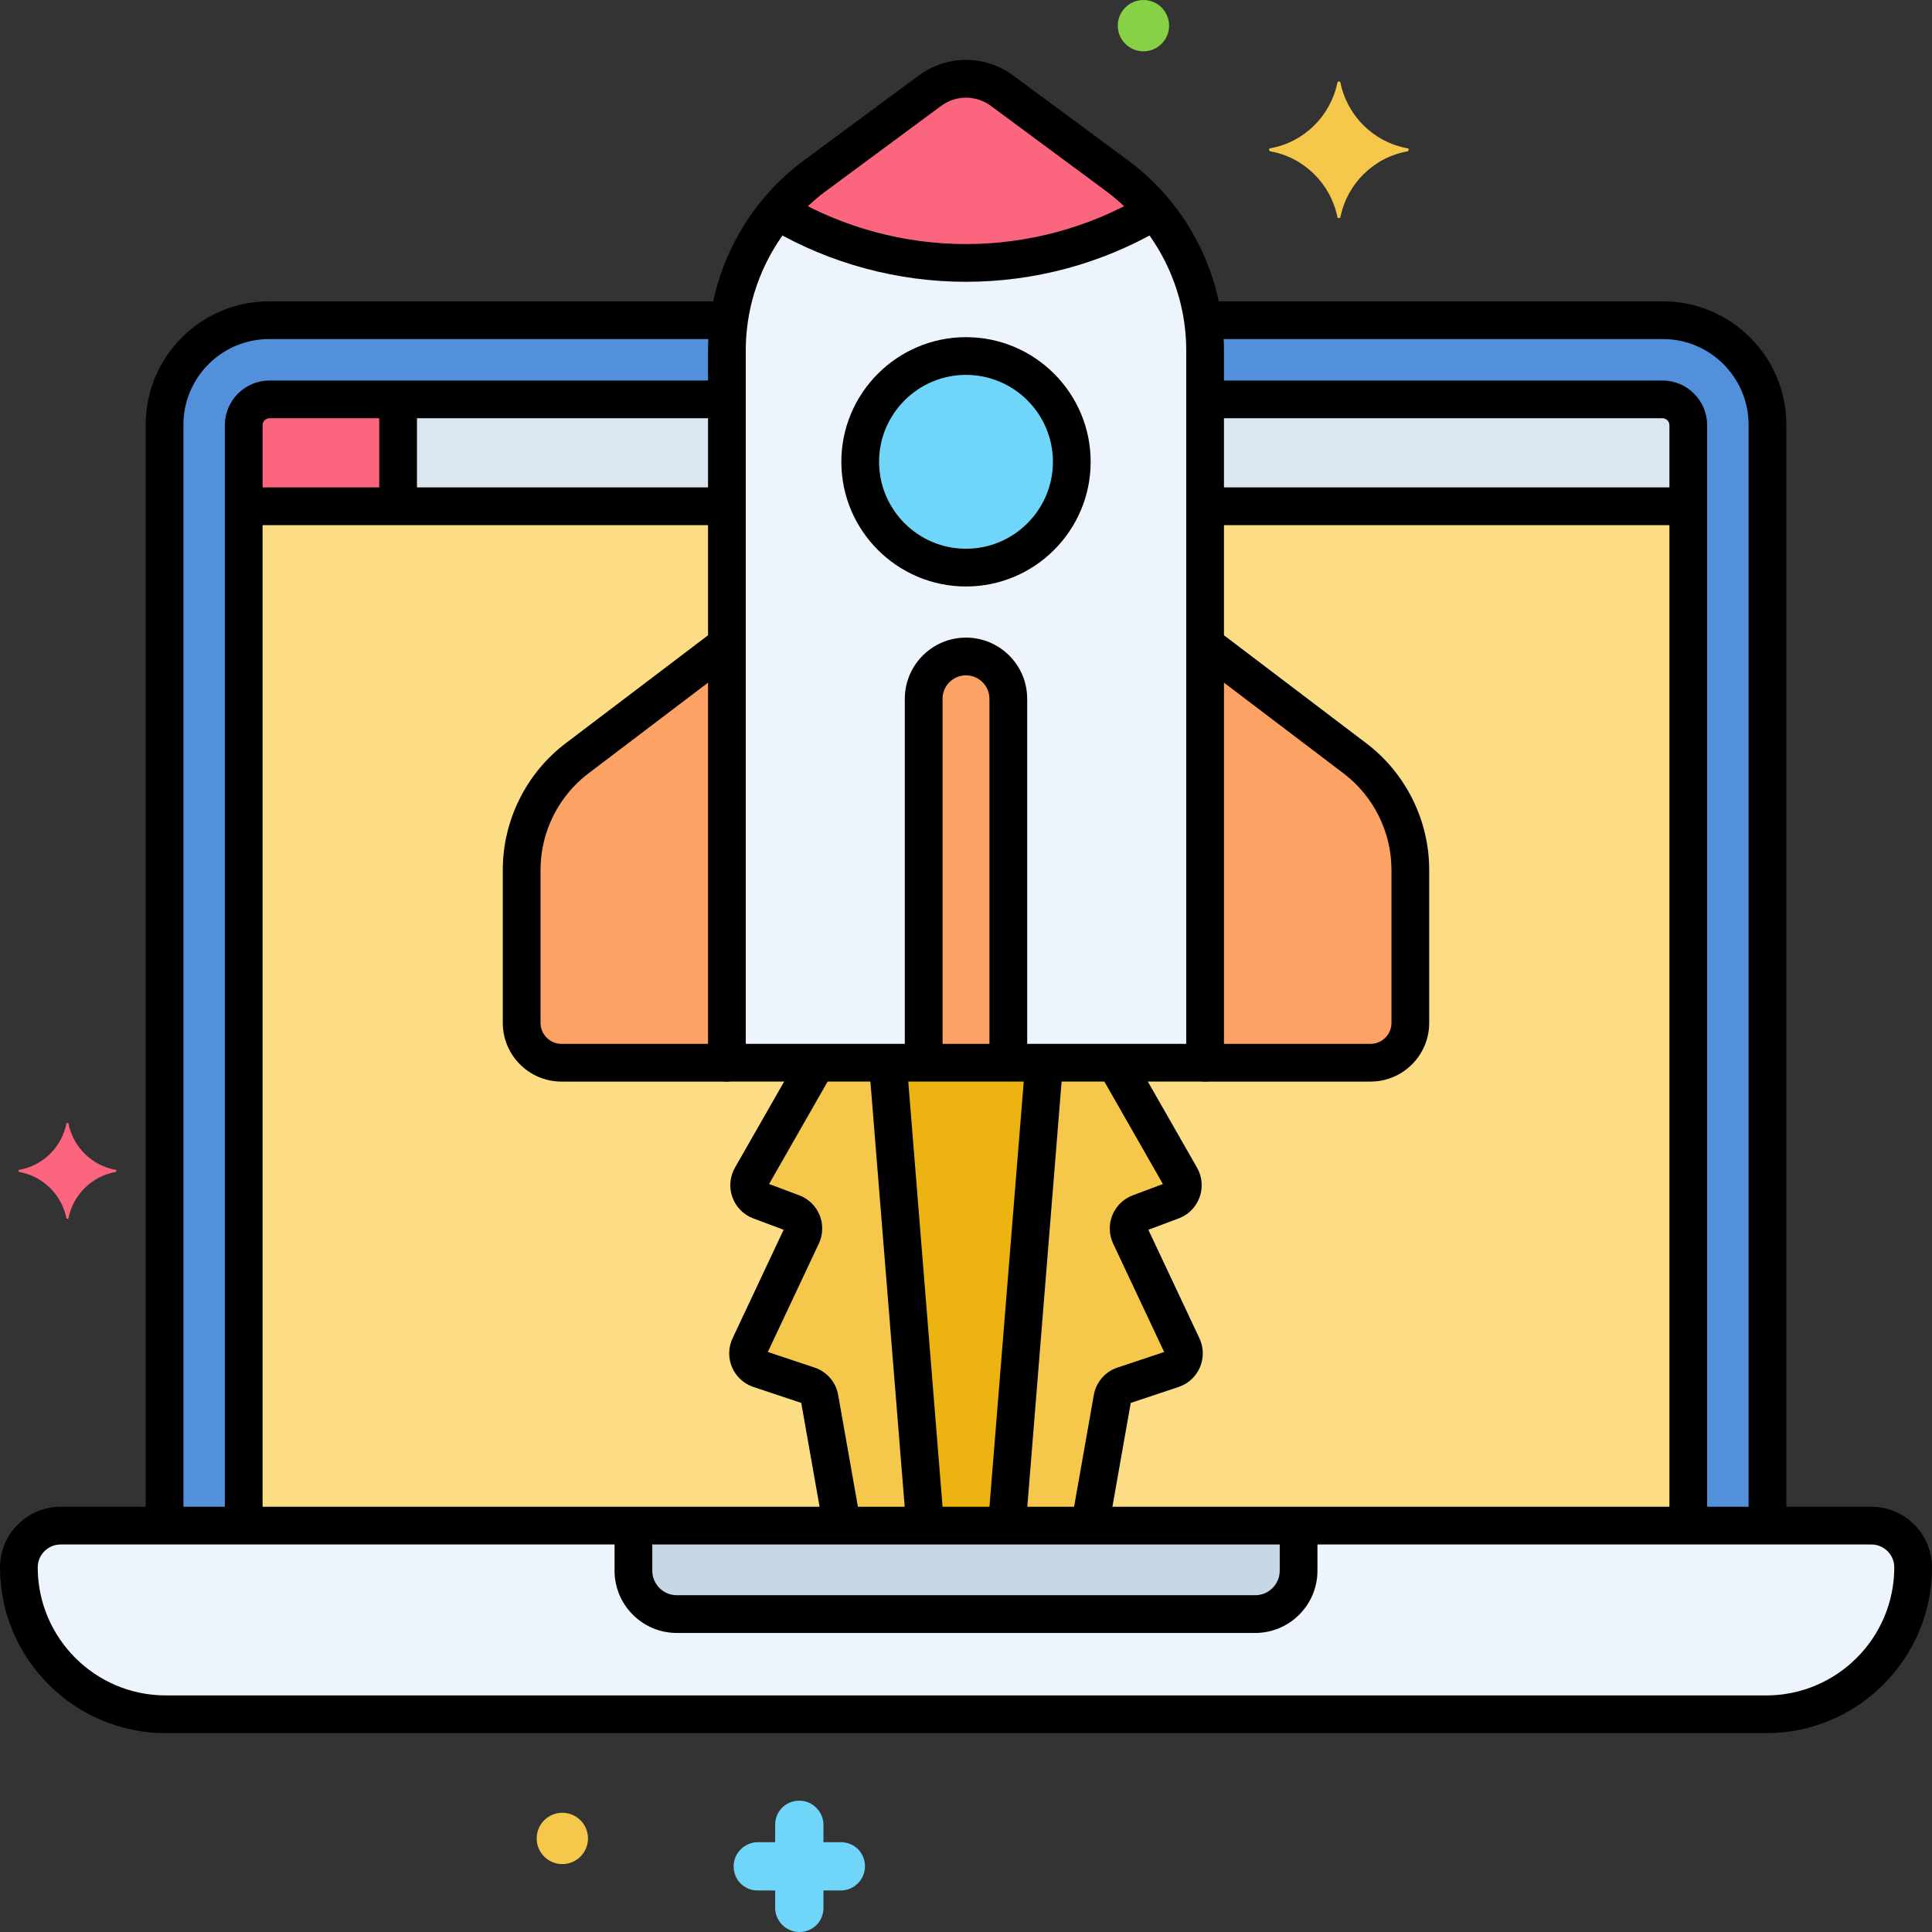 <?xml version="1.0" encoding="utf-8"?>
<!-- Generator: Adobe Illustrator 24.0.0, SVG Export Plug-In . SVG Version: 6.00 Build 0)  -->
<svg version="1.1" xmlns="http://www.w3.org/2000/svg" xmlns:xlink="http://www.w3.org/1999/xlink" x="0px" y="0px"
	 viewBox="0 0 256 256" enable-background="new 0 0 256 256" xml:space="preserve">
<rect x="0" y="0" width="256" height="256" fill="#333333" stroke="none"/>
<g id="Layer_1">
</g>
<g id="Layer_2">
</g>
<g id="Layer_3">
</g>
<g id="Layer_4">
</g>
<g id="Layer_5">
</g>
<g id="Layer_6">
</g>
<g id="Layer_7">
</g>
<g id="Layer_8">
</g>
<g id="Layer_9">
</g>
<g id="Layer_10">
</g>
<g id="Layer_11">
</g>
<g id="Layer_12">
</g>
<g id="Layer_13">
</g>
<g id="Layer_14">
</g>
<g id="Layer_15">
</g>
<g id="Layer_16">
</g>
<g id="Layer_17">
</g>
<g id="Layer_18">
</g>
<g id="Layer_19">
</g>
<g id="Layer_20">
</g>
<g id="Layer_21">
</g>
<g id="Layer_22">
</g>
<g id="Layer_23">
</g>
<g id="Layer_24">
</g>
<g id="Layer_25">
</g>
<g id="Layer_26">
</g>
<g id="Layer_27">
</g>
<g id="Layer_28">
</g>
<g id="Layer_29">
</g>
<g id="Layer_30">
</g>
<g id="Layer_31">
</g>
<g id="Layer_32">
</g>
<g id="Layer_33">
</g>
<g id="Layer_34">
</g>
<g id="Layer_35">
</g>
<g id="Layer_36">
</g>
<g id="Layer_37">
</g>
<g id="Layer_38">
</g>
<g id="Layer_39">
</g>
<g id="Layer_40">
</g>
<g id="Layer_41">
</g>
<g id="Layer_42">
</g>
<g id="Layer_43">
</g>
<g id="Layer_44">
</g>
<g id="Layer_45">
</g>
<g id="Layer_46">
</g>
<g id="Layer_47">
</g>
<g id="Layer_48">
</g>
<g id="Layer_49">
</g>
<g id="Layer_50">
</g>
<g id="Layer_51">
</g>
<g id="Layer_52">
</g>
<g id="Layer_53">
</g>
<g id="Layer_54">
</g>
<g id="Layer_55">
</g>
<g id="Layer_56">
</g>
<g id="Layer_57">
</g>
<g id="Layer_58">
</g>
<g id="Layer_59">
</g>
<g id="Layer_60">
</g>
<g id="Layer_61">
</g>
<g id="Layer_62">
</g>
<g id="Layer_63">
</g>
<g id="Layer_64">
</g>
<g id="Layer_65">
</g>
<g id="Layer_66">
</g>
<g id="Layer_67">
</g>
<g id="Layer_68">
</g>
<g id="Layer_69">
</g>
<g id="Layer_70">
</g>
<g id="Layer_71">
	<g>
		<g>
			<g>
				<path fill="#70D6F9" d="M111.412,244.1h-2.3v-2.3c0-1.7-1.4-3.2-3.2-3.2s-3.2,1.4-3.2,3.2v2.3h-2.3c-1.7,0-3.2,1.4-3.2,3.2
					c0,1.8,1.4,3.2,3.2,3.2h2.3v2.3c0,1.7,1.4,3.2,3.2,3.2s3.2-1.4,3.2-3.2v-2.3h2.3c1.7,0,3.2-1.4,3.2-3.2
					C114.612,245.5,113.212,244.1,111.412,244.1z"/>
			</g>
		</g>
		<g>
			<g>
				<path fill="#F5C84C" d="M74.512,240.2c-1.878,0-3.4,1.522-3.4,3.4c0,1.877,1.522,3.4,3.4,3.4c1.878,0,3.4-1.522,3.4-3.4
					C77.912,241.722,76.39,240.2,74.512,240.2z"/>
			</g>
		</g>
		<g>
			<g>
				<path fill="#F5C84C" d="M186.512,19.65c-4.5-0.8-8-4.3-8.9-8.7c0-0.2-0.4-0.2-0.4,0c-0.9,4.4-4.4,7.9-8.9,8.7
					c-0.2,0-0.2,0.3,0,0.4c4.5,0.8,8,4.3,8.9,8.7c0,0.2,0.4,0.2,0.4,0c0.9-4.4,4.4-7.9,8.9-8.7
					C186.712,19.95,186.712,19.65,186.512,19.65z"/>
			</g>
		</g>
		<g>
			<g>
				<path fill="#FC657E" d="M15.322,155.01c-3.157-0.562-5.613-3.017-6.245-6.104c0-0.141-0.281-0.141-0.281,0
					c-0.631,3.087-3.087,5.543-6.245,6.104c-0.14,0-0.14,0.21,0,0.281c3.157,0.561,5.613,3.017,6.245,6.104
					c0,0.14,0.281,0.14,0.281,0c0.632-3.087,3.087-5.543,6.245-6.104C15.463,155.22,15.463,155.01,15.322,155.01z"/>
			</g>
		</g>
		<g>
			<g>
				<path fill="#87D147" d="M151.512,0c-1.878,0-3.4,1.522-3.4,3.4c0,1.878,1.522,3.4,3.4,3.4c1.878,0,3.4-1.522,3.4-3.4
					C154.912,1.522,153.39,0,151.512,0z"/>
			</g>
		</g>
		<g>
			<g>
				<path fill="#EDF4FC" d="M148.187,23.414L132.79,12.027c-2.847-2.105-6.734-2.105-9.581,0l-15.397,11.387
					c-7.236,5.427-11.494,13.944-11.494,22.988v94.414h63.362V46.402C159.681,37.358,155.423,28.841,148.187,23.414z"/>
			</g>
		</g>
		<g>
			<g>
				<path fill="#FCA265" d="M179.556,100.498L159.681,85.42v55.396h21.92c2.914,0,5.275-2.362,5.275-5.275V115.24
					C186.877,109.451,184.168,103.997,179.556,100.498z"/>
			</g>
		</g>
		<g>
			<g>
				<path fill="#FCA265" d="M76.444,100.498c-4.612,3.499-7.32,8.953-7.32,14.742v20.301c0,2.914,2.362,5.275,5.275,5.275h21.92
					V85.42L76.444,100.498z"/>
			</g>
		</g>
		<g>
			<g>
				<path fill="#F5C84C" d="M156.667,178.394l-6.908-14.678c-0.546-1.16,0.015-2.538,1.214-2.988l4.332-1.625
					c1.265-0.474,1.805-1.968,1.134-3.142l-8.655-15.146h-39.572l-8.655,15.146c-0.67,1.173-0.131,2.667,1.134,3.142l4.332,1.625
					c1.2,0.45,1.76,1.828,1.214,2.988l-6.908,14.678c-0.559,1.189,0.045,2.6,1.291,3.015l6.512,2.17
					c0.764,0.254,1.326,0.907,1.466,1.699l2.978,16.873h32.842l2.978-16.873c0.14-0.792,0.703-1.445,1.466-1.699l6.512-2.17
					C156.623,180.994,157.227,179.583,156.667,178.394z"/>
			</g>
		</g>
		<g>
			<g>
				<polygon fill="#EDB311" points="117.64,140.816 122.586,202.152 133.414,202.152 138.36,140.816 				"/>
			</g>
		</g>
		<g>
			<g>
				
					<ellipse transform="matrix(0.055 -0.999 0.999 0.055 59.822 185.613)" fill="#70D6F9" cx="128" cy="61.193" rx="14.018" ry="14.018"/>
			</g>
		</g>
		<g>
			<g>
				<path fill="#FCA265" d="M128,86.986c-3.097,0-5.607,2.511-5.607,5.607v48.223h11.215V92.594
					C133.607,89.497,131.097,86.986,128,86.986z"/>
			</g>
		</g>
		<g>
			<g>
				<path fill="#FC657E" d="M148.187,23.414L132.79,12.027c-2.847-2.105-6.734-2.105-9.581,0l-15.397,11.387
					c-1.785,1.339-3.388,2.868-4.791,4.544c7.307,4.366,15.848,6.88,24.978,6.88c9.13,0,17.671-2.514,24.978-6.88
					C151.575,26.282,149.972,24.753,148.187,23.414z"/>
			</g>
		</g>
		<g>
			<g>
				<path fill="#EDF4FC" d="M247.968,202.152H8.032c-3.055,0-5.532,2.477-5.532,5.532c0,10.752,8.716,19.468,19.468,19.468h212.063
					c10.752,0,19.468-8.716,19.468-19.468C253.5,204.628,251.023,202.152,247.968,202.152z"/>
			</g>
		</g>
		<g>
			<g>
				<path fill="#C7D7E5" d="M83.931,202.152v5.975c0,3.174,2.573,5.748,5.748,5.748h76.641c3.175,0,5.748-2.574,5.748-5.748v-5.975
					H83.931z"/>
			</g>
		</g>
		<g>
			<g>
				<path fill="#5290DB" d="M220.345,42.428h-60.952c0.183,1.309,0.287,2.635,0.287,3.975V85.42l19.875,15.077
					c4.612,3.499,7.32,8.954,7.32,14.742v20.301c0,2.914-2.362,5.275-5.275,5.275h-33.815l8.655,15.146
					c0.67,1.173,0.131,2.667-1.134,3.142l-4.332,1.625c-1.2,0.45-1.76,1.828-1.214,2.988l6.908,14.678
					c0.559,1.189-0.045,2.6-1.291,3.015l-6.512,2.17c-0.764,0.254-1.326,0.907-1.466,1.699l-2.978,16.873h89.776V56.28
					C234.197,48.629,227.996,42.428,220.345,42.428z"/>
			</g>
		</g>
		<g>
			<g>
				<path fill="#5290DB" d="M108.602,185.279c-0.14-0.792-0.703-1.445-1.466-1.699l-6.512-2.17c-1.246-0.416-1.85-1.826-1.291-3.015
					l6.908-14.678c0.546-1.16-0.015-2.538-1.214-2.988l-4.332-1.625c-1.265-0.474-1.804-1.968-1.134-3.142l8.655-15.146H74.399
					c-2.914,0-5.275-2.362-5.275-5.275V115.24c0-5.789,2.709-11.244,7.32-14.742L96.319,85.42V46.402
					c0-1.34,0.105-2.666,0.287-3.975H35.655c-7.65,0-13.852,6.202-13.852,13.852v145.872h89.776L108.602,185.279z"/>
			</g>
		</g>
		<g>
			<g>
				<path fill="#FCDD86" d="M220.281,52.918h-60.599V85.42l19.875,15.077c4.612,3.499,7.32,8.954,7.32,14.742v20.301
					c0,2.914-2.362,5.275-5.275,5.275h-33.815l8.655,15.146c0.67,1.173,0.131,2.667-1.134,3.142l-4.332,1.625
					c-1.2,0.45-1.76,1.828-1.214,2.988l6.908,14.678c0.559,1.189-0.045,2.6-1.291,3.015l-6.512,2.17
					c-0.764,0.254-1.326,0.907-1.466,1.699l-2.978,16.873h79.286V56.344C223.707,54.453,222.173,52.918,220.281,52.918z"/>
			</g>
		</g>
		<g>
			<g>
				<path fill="#FCDD86" d="M108.602,185.279c-0.14-0.792-0.703-1.445-1.466-1.699l-6.512-2.17c-1.246-0.416-1.85-1.826-1.291-3.015
					l6.908-14.678c0.546-1.16-0.015-2.538-1.214-2.988l-4.332-1.625c-1.265-0.474-1.804-1.968-1.134-3.142l8.655-15.146H74.399
					c-2.914,0-5.275-2.362-5.275-5.275V115.24c0-5.789,2.709-11.244,7.32-14.742L96.319,85.42V52.918H35.719
					c-1.892,0-3.426,1.534-3.426,3.426v145.808h79.286L108.602,185.279z"/>
			</g>
		</g>
		<g>
			<g>
				<path fill="#DAE6F1" d="M35.719,52.918c-1.892,0-3.426,1.534-3.426,3.426v10.737h64.025V52.918H35.719z"/>
			</g>
		</g>
		<g>
			<g>
				<path fill="#DAE6F1" d="M220.281,52.918h-60.599v14.163h64.025V56.344C223.707,54.452,222.173,52.918,220.281,52.918z"/>
			</g>
		</g>
		<g>
			<g>
				<path fill="#FC657E" d="M35.719,52.918c-1.892,0-3.426,1.534-3.426,3.426v10.736H52.75V52.918H35.719z"/>
			</g>
		</g>
		<g>
			<g>
				<path d="M95.921,39.928H35.655c-9.017,0-16.352,7.335-16.352,16.352v144.785c0,1.381,1.119,2.5,2.5,2.5s2.5-1.119,2.5-2.5
					V56.279c0-6.26,5.092-11.352,11.352-11.352h60.267c1.381,0,2.5-1.119,2.5-2.5S97.302,39.928,95.921,39.928z"/>
			</g>
		</g>
		<g>
			<g>
				<path d="M220.346,39.928h-60.19c-1.381,0-2.5,1.119-2.5,2.5s1.119,2.5,2.5,2.5h60.19c6.259,0,11.352,5.093,11.352,11.352
					v144.827c0,1.381,1.119,2.5,2.5,2.5s2.5-1.119,2.5-2.5V56.279C236.697,47.263,229.362,39.928,220.346,39.928z"/>
			</g>
		</g>
		<g>
			<g>
				<path d="M95.922,50.419H35.72c-3.268,0-5.926,2.658-5.926,5.926v144.762c0,1.381,1.119,2.5,2.5,2.5s2.5-1.119,2.5-2.5V56.345
					c0-0.511,0.416-0.926,0.926-0.926h60.203c1.381,0,2.5-1.119,2.5-2.5S97.303,50.419,95.922,50.419z"/>
			</g>
		</g>
		<g>
			<g>
				<path d="M220.281,50.419h-60.125c-1.381,0-2.5,1.119-2.5,2.5s1.119,2.5,2.5,2.5h60.125c0.51,0,0.926,0.415,0.926,0.926v144.763
					c0,1.381,1.119,2.5,2.5,2.5s2.5-1.119,2.5-2.5V56.345C226.207,53.077,223.548,50.419,220.281,50.419z"/>
			</g>
		</g>
		<g>
			<g>
				<path d="M52.75,51.404c-1.381,0-2.5,1.119-2.5,2.5v12.238c0,1.381,1.119,2.5,2.5,2.5s2.5-1.119,2.5-2.5V53.904
					C55.25,52.523,54.131,51.404,52.75,51.404z"/>
			</g>
		</g>
		<g>
			<g>
				<path d="M223,64.581h-62.844c-1.381,0-2.5,1.119-2.5,2.5s1.119,2.5,2.5,2.5H223c1.381,0,2.5-1.119,2.5-2.5
					S224.381,64.581,223,64.581z"/>
			</g>
		</g>
		<g>
			<g>
				<path d="M95.922,64.581H34c-1.381,0-2.5,1.119-2.5,2.5s1.119,2.5,2.5,2.5h61.922c1.381,0,2.5-1.119,2.5-2.5
					S97.303,64.581,95.922,64.581z"/>
			</g>
		</g>
		<g>
			<g>
				<g>
					<path d="M247.968,199.652H8.032c-4.429,0-8.032,3.603-8.032,8.031c0,12.113,9.855,21.969,21.968,21.969h212.063
						c12.113,0,21.968-9.855,21.968-21.969C256,203.255,252.397,199.652,247.968,199.652z M234.032,224.652H21.968
						C12.612,224.652,5,217.04,5,207.684c0-1.672,1.36-3.031,3.032-3.031h239.937c1.672,0,3.032,1.359,3.032,3.031
						C251,217.04,243.388,224.652,234.032,224.652z"/>
				</g>
			</g>
		</g>
		<g>
			<g>
				<path d="M172.069,200.628c-1.381,0-2.5,1.119-2.5,2.5v4.999c0,1.791-1.457,3.248-3.248,3.248H89.68
					c-1.791,0-3.248-1.457-3.248-3.248v-4.874c0-1.381-1.119-2.5-2.5-2.5s-2.5,1.119-2.5,2.5v4.874c0,4.548,3.7,8.248,8.248,8.248
					h76.641c4.548,0,8.248-3.7,8.248-8.248v-4.999C174.569,201.747,173.45,200.628,172.069,200.628z"/>
			</g>
		</g>
		<g>
			<g>
				<g>
					<path d="M149.687,21.414c-0.004-0.003-0.009-0.007-0.014-0.01l-15.396-11.387c-3.756-2.777-8.8-2.777-12.554,0l-15.41,11.396
						c-7.824,5.868-12.494,15.21-12.494,24.988v94.414c0,1.381,1.119,2.5,2.5,2.5h63.362c1.381,0,2.5-1.119,2.5-2.5V46.402
						C162.181,36.624,157.511,27.282,149.687,21.414z M157.181,138.316H98.819V46.402c0-8.213,3.923-16.06,10.48-20.979
						l15.397-11.387c1.976-1.461,4.631-1.461,6.608,0l15.389,11.382c6.567,4.929,10.488,12.772,10.488,20.983V138.316z"/>
				</g>
			</g>
		</g>
		<g>
			<g>
				<path d="M181.067,98.507l-19.28-14.628c-1.101-0.834-2.668-0.619-3.503,0.481c-0.834,1.1-0.619,2.668,0.48,3.502l19.281,14.628
					c3.964,3.007,6.331,7.773,6.331,12.75v20.301c0,1.53-1.245,2.775-2.775,2.775h-21.92c-1.381,0-2.5,1.119-2.5,2.5
					s1.119,2.5,2.5,2.5h21.92c4.288,0,7.775-3.488,7.775-7.775V115.24C189.376,108.708,186.27,102.453,181.067,98.507z"/>
			</g>
		</g>
		<g>
			<g>
				<path d="M96.319,138.316h-21.92c-1.53,0-2.775-1.245-2.775-2.775V115.24c0-4.977,2.367-9.743,6.331-12.75l19.665-14.918
					c1.1-0.835,1.315-2.403,0.481-3.503c-0.835-1.102-2.403-1.314-3.502-0.481L74.933,98.506c-5.203,3.947-8.31,10.202-8.31,16.734
					v20.301c0,4.287,3.488,7.775,7.775,7.775h21.92c1.381,0,2.5-1.119,2.5-2.5S97.7,138.316,96.319,138.316z"/>
			</g>
		</g>
		<g>
			<g>
				<path d="M158.93,177.33l-6.766-14.378l4.019-1.508c1.291-0.482,2.299-1.503,2.768-2.799c0.468-1.296,0.345-2.727-0.339-3.924
					l-8.208-14.363c-0.684-1.198-2.211-1.616-3.411-0.931c-1.199,0.686-1.615,2.213-0.93,3.411l8.028,14.051l-3.995,1.498
					c-1.224,0.459-2.208,1.417-2.699,2.628c-0.492,1.21-0.455,2.582,0.101,3.765l6.761,14.366l-6.182,2.062
					c-1.636,0.544-2.839,1.938-3.14,3.637l-2.806,15.899c-0.24,1.359,0.668,2.656,2.027,2.896c0.147,0.026,0.293,0.038,0.438,0.038
					c1.19,0,2.245-0.853,2.459-2.065l2.774-15.72l6.337-2.112c1.271-0.424,2.304-1.373,2.831-2.604
					C159.525,179.944,159.5,178.542,158.93,177.33z"/>
			</g>
		</g>
		<g>
			<g>
				<path d="M113.868,200.737l-2.805-15.892c-0.299-1.699-1.502-3.094-3.138-3.638l-6.184-2.062l6.761-14.366
					c0.556-1.183,0.593-2.555,0.101-3.765c-0.492-1.211-1.476-2.169-2.7-2.628l-3.995-1.498l8.13-14.229
					c0.685-1.198,0.269-2.726-0.93-3.411c-1.2-0.688-2.726-0.269-3.411,0.931l-8.311,14.542c-0.683,1.197-0.807,2.628-0.338,3.924
					s1.477,2.315,2.766,2.798l4.021,1.508L97.07,177.33c-0.57,1.213-0.595,2.615-0.067,3.848c0.528,1.231,1.56,2.181,2.83,2.604
					l6.338,2.112l2.773,15.713c0.214,1.213,1.269,2.066,2.459,2.065c0.144,0,0.291-0.012,0.438-0.038
					C113.2,203.394,114.108,202.097,113.868,200.737z"/>
			</g>
		</g>
		<g>
			<g>
				<path d="M138.476,139.382c-1.388-0.097-2.582,0.916-2.693,2.291l-4.782,59.306c-0.111,1.377,0.915,2.582,2.291,2.693
					c0.069,0.005,0.137,0.008,0.204,0.008c1.29,0,2.383-0.991,2.489-2.299l4.782-59.306
					C140.878,140.698,139.852,139.493,138.476,139.382z"/>
			</g>
		</g>
		<g>
			<g>
				<path d="M120.208,141.555c-0.111-1.375-1.308-2.385-2.693-2.291c-1.376,0.111-2.402,1.317-2.291,2.693l4.792,59.423
					c0.105,1.308,1.199,2.299,2.489,2.299c0.067,0,0.136-0.003,0.204-0.008c1.376-0.111,2.402-1.317,2.291-2.693L120.208,141.555z"
					/>
			</g>
		</g>
		<g>
			<g>
				<g>
					<path d="M128,44.675c-9.108,0-16.518,7.41-16.518,16.518c0,9.108,7.41,16.519,16.518,16.519s16.518-7.41,16.518-16.519
						C144.518,52.085,137.108,44.675,128,44.675z M128,72.711c-6.351,0-11.518-5.167-11.518-11.519
						c0-6.351,5.167-11.518,11.518-11.518s11.518,5.167,11.518,11.518C139.518,67.544,134.351,72.711,128,72.711z"/>
				</g>
			</g>
		</g>
		<g>
			<g>
				<path d="M128,84.486c-4.47,0-8.107,3.637-8.107,8.107v47.364c0,1.381,1.119,2.5,2.5,2.5s2.5-1.119,2.5-2.5V92.594
					c0-1.714,1.394-3.107,3.107-3.107s3.107,1.394,3.107,3.107v47.469c0,1.381,1.119,2.5,2.5,2.5s2.5-1.119,2.5-2.5V92.594
					C136.107,88.123,132.47,84.486,128,84.486z"/>
			</g>
		</g>
		<g>
			<g>
				<path d="M154.589,27.029c-0.692-1.193-2.221-1.601-3.417-0.909c-7.017,4.068-15.03,6.219-23.173,6.219
					c-8.169,0-16.205-2.163-23.237-6.256c-1.193-0.692-2.723-0.289-3.418,0.903c-0.694,1.193-0.29,2.725,0.903,3.419
					c7.795,4.536,16.7,6.934,25.752,6.934c9.022,0,17.903-2.384,25.681-6.893C154.875,29.754,155.282,28.224,154.589,27.029z"/>
			</g>
		</g>
	</g>
</g>
<g id="Layer_72">
</g>
<g id="Layer_73">
</g>
<g id="Layer_74">
</g>
<g id="Layer_75">
</g>
<g id="Layer_76">
</g>
<g id="Layer_77">
</g>
<g id="Layer_78">
</g>
<g id="Layer_79">
</g>
<g id="Layer_80">
</g>
<g id="Layer_81">
</g>
<g id="Layer_82">
</g>
<g id="Layer_83">
</g>
<g id="Layer_84">
</g>
<g id="Layer_85">
</g>
<g id="Layer_86">
</g>
<g id="Layer_87">
</g>
<g id="Layer_88">
</g>
<g id="Layer_89">
</g>
<g id="Layer_90">
</g>
</svg>
